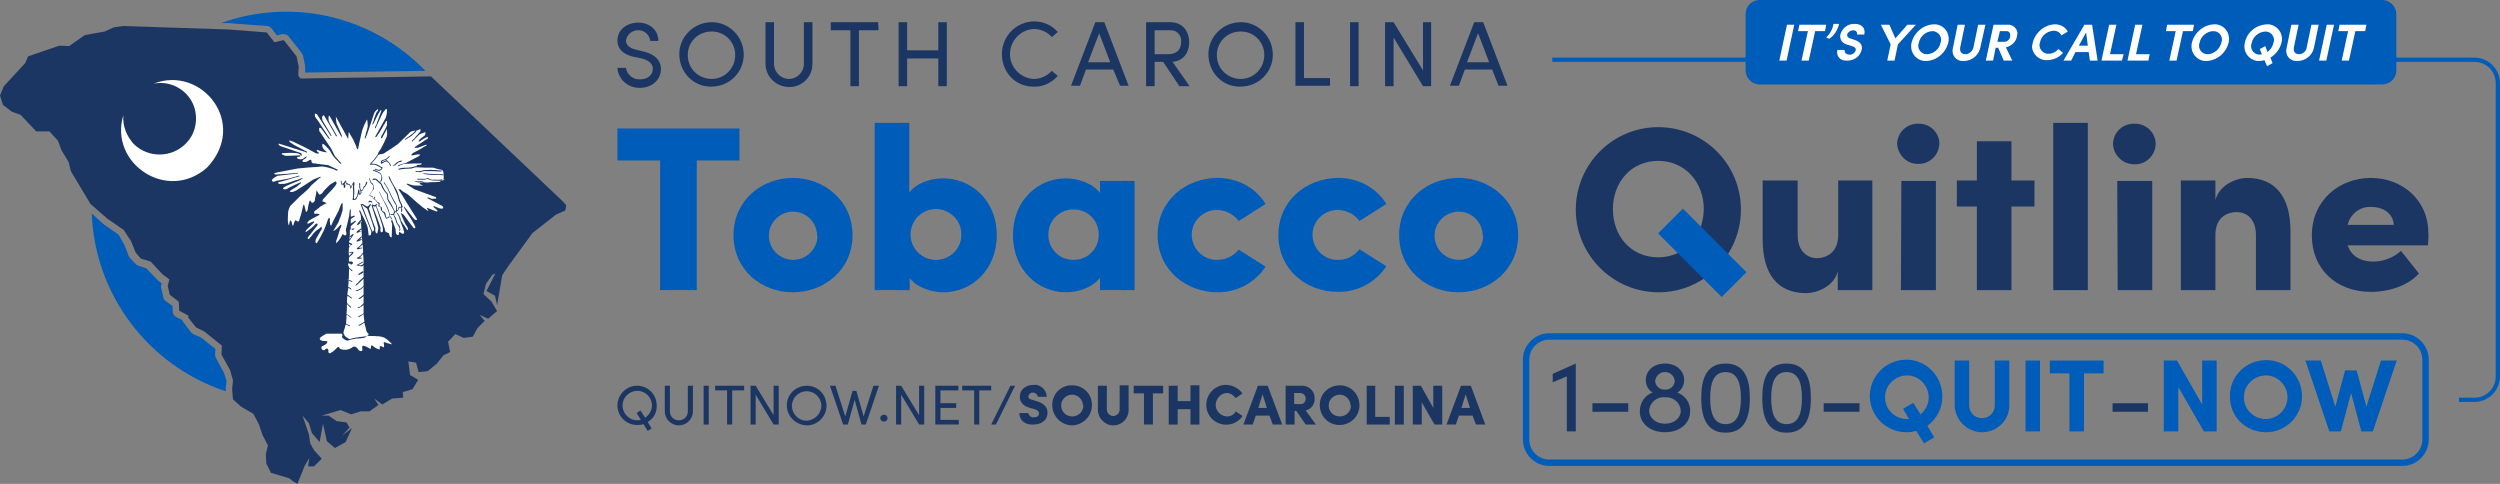 <?xml version="1.0" encoding="utf-8"?>
<!-- Generator: Adobe Illustrator 25.2.1, SVG Export Plug-In . SVG Version: 6.00 Build 0)  -->
<svg version="1.1" id="Layer_1" xmlns="http://www.w3.org/2000/svg" xmlns:xlink="http://www.w3.org/1999/xlink" x="0px" y="0px"
	 viewBox="0 0 585.9 113.4" style="enable-background:new 0 0 585.9 113.4;" xml:space="preserve">
<rect x="0" y="0" width="585.9" height="113.4" fill="#808080" stroke="none"/>
<style type="text/css">
	.st0{fill:#005CB9;}
	.st1{fill:#1C3664;}
	.st2{fill-rule:evenodd;clip-rule:evenodd;fill:#FFFFFF;}
	.st3{fill:#FFFFFF;}
</style>
<path class="st0" d="M579.9,13.5H363.8v1h216.1c2.8,0,5,2.2,5,5v68.7c0,2.8-2.2,5-5,5h-3.6v1h3.6c3.3,0,6-2.7,6-6V19.5
	C585.9,16.2,583.2,13.5,579.9,13.5z"/>
<path class="st1" d="M144.7,15.9h2c0.2,1.6,1.7,2.8,3.3,2.7c2,0,3-1.2,3-2.5s-1.3-2.1-2.6-2.4l-2-0.4c-3.2-0.8-3.7-2.6-3.7-3.8
	c0-2.6,2.3-4.2,4.9-4.2s4.7,1.7,4.7,4.3h-1.9c-0.2-1.6-1.6-2.7-3.2-2.5c-1.3,0.2-2.3,1.1-2.5,2.4c0,0.5,0.2,1.6,2.2,2.1l2,0.5
	c2.5,0.6,4,2,4,4.1c0,2.3-1.9,4.4-5,4.4S144.8,18.2,144.7,15.9z"/>
<path class="st1" d="M159.2,12.7c0-4.2,3.5-7.5,7.6-7.5c4.2,0,7.5,3.5,7.5,7.6c0,4.2-3.4,7.5-7.6,7.5
	C162.6,20.4,159.2,17,159.2,12.7C159.2,12.8,159.2,12.8,159.2,12.7z M172.3,12.7c-0.1-3.1-2.7-5.5-5.8-5.3c-3.1,0.1-5.5,2.7-5.3,5.8
	c0.1,3,2.6,5.3,5.6,5.3C169.9,18.5,172.4,15.9,172.3,12.7C172.3,12.8,172.3,12.8,172.3,12.7z"/>
<path class="st1" d="M179.4,15.1V5.2h2v9.8c0,1.9,1.6,3.5,3.5,3.5s3.5-1.6,3.5-3.5l0,0V5.2h2v9.8c0,3-2.4,5.4-5.4,5.4
	S179.5,18.1,179.4,15.1L179.4,15.1z"/>
<path class="st1" d="M205.9,7.1h-4.6v13.1h-2V7.1h-4.6V5.2h11.1L205.9,7.1z"/>
<path class="st1" d="M221.9,5.2v15h-2v-6.5h-7.3v6.5h-2v-15h2v6.6h7.3V5.2H221.9z"/>
<path class="st1" d="M234.8,12.7c0-4.2,3.3-7.6,7.5-7.7c0,0,0,0,0,0c2.2,0,4.2,0.9,5.6,2.5l-1.4,1.2c-1-1.2-2.6-1.9-4.2-1.9
	c-3.2,0.1-5.7,2.9-5.6,6.1c0.1,3,2.6,5.5,5.6,5.6c1.6,0,3.1-0.7,4.2-1.9l1.4,1.2c-1.4,1.6-3.5,2.6-5.6,2.5
	C238.1,20.4,234.8,17,234.8,12.7C234.8,12.8,234.8,12.7,234.8,12.7z"/>
<path class="st1" d="M260.9,16.3h-6.4l-1.4,3.8h-2.1l5.7-14.9h2.1l5.7,14.9h-2L260.9,16.3z M260.2,14.6l-2.6-6.8l-2.6,6.8H260.2z"/>
<path class="st1" d="M272.6,14.5h-2v5.7h-2v-15h5.6c3.2,0,4.5,2.4,4.5,4.7c0,2.2-1.1,4.3-3.9,4.6l4,5.7h-2.4L272.6,14.5z
	 M270.6,12.7h3.1c2.2,0,3.1-1.2,3.1-2.8c0.2-1.4-0.8-2.7-2.2-2.8c-0.1,0-0.2,0-0.3,0h-3.7V12.7z"/>
<path class="st1" d="M283.2,12.7c0-4.2,3.5-7.5,7.6-7.5c4.2,0,7.5,3.5,7.5,7.6c0,4.2-3.4,7.5-7.6,7.5
	C286.5,20.4,283.2,17,283.2,12.7C283.2,12.8,283.2,12.8,283.2,12.7z M296.3,12.7c-0.1-3.1-2.7-5.5-5.8-5.3c-3.1,0.1-5.5,2.7-5.3,5.8
	c0.1,3,2.6,5.3,5.6,5.3C293.9,18.5,296.4,15.9,296.3,12.7C296.3,12.8,296.3,12.8,296.3,12.7L296.3,12.7z"/>
<path class="st1" d="M303.6,5.2h2v13.1h6.1v1.8h-8.1L303.6,5.2z"/>
<path class="st1" d="M316.4,5.2h2v15h-2V5.2z"/>
<path class="st1" d="M335.4,5.2v15h-1.9l-6.9-11.4v11.4h-2v-15h2l6.9,11.3V5.2H335.4z"/>
<path class="st1" d="M349.7,16.3h-6.4l-1.4,3.8h-2.1l5.7-14.9h2.1l5.7,14.9h-2.1L349.7,16.3z M349,14.6l-2.6-6.8l-2.6,6.8H349z"/>
<path class="st1" d="M151.8,98.9l0.9,1.5l-0.9,0.6l-1-1.6c-0.5,0.2-1,0.2-1.5,0.2c-2.6,0-4.6-2.1-4.6-4.6s2.1-4.6,4.6-4.6
	c2.6,0,4.6,2.1,4.6,4.6C154,96.6,153.2,98.1,151.8,98.9L151.8,98.9z M150.2,98.4l-1-1.6l0.9-0.6l1.1,1.7c1-0.7,1.6-1.8,1.6-3
	c-0.1-1.9-1.7-3.4-3.6-3.3c-1.9,0.1-3.4,1.7-3.3,3.6c0.1,1.8,1.6,3.3,3.4,3.3C149.6,98.5,149.9,98.5,150.2,98.4z"/>
<path class="st1" d="M155.8,96.4v-6h1.2v6c0,1.2,0.9,2.1,2.1,2.1c1.2,0,2.1-0.9,2.1-2.1v-6h1.2v6c0,1.8-1.5,3.3-3.3,3.3
	S155.8,98.2,155.8,96.4L155.8,96.4z"/>
<path class="st1" d="M164.9,90.4h1.2v9.1h-1.2V90.4z"/>
<path class="st1" d="M174.4,91.5h-2.8v8h-1.2v-8h-2.8v-1.1h6.8L174.4,91.5z"/>
<path class="st1" d="M182.5,90.4v9.1h-1.2l-4.2-7v7h-1.2v-9.1h1.2l4.2,6.9v-6.9H182.5z"/>
<path class="st1" d="M184.4,95c0-2.6,2.1-4.6,4.7-4.6c2.6,0,4.6,2.1,4.6,4.7c0,2.5-2.1,4.6-4.6,4.6C186.5,99.6,184.4,97.6,184.4,95
	C184.4,95,184.4,95,184.4,95z M192.5,95c-0.1-1.9-1.7-3.4-3.6-3.3s-3.4,1.7-3.3,3.6c0.1,1.8,1.6,3.3,3.4,3.3
	C191,98.5,192.5,96.9,192.5,95C192.5,95,192.5,95,192.5,95L192.5,95z"/>
<path class="st1" d="M206,90.4l-3.1,9.1h-1l-1.6-5.8l-1.6,5.8h-1.1l-3.1-9.1h1.3l2.3,7.2l1.7-6h0.9l1.7,6l2.3-7.2L206,90.4z"/>
<path class="st1" d="M206.3,98c0-0.5,0.4-0.8,0.9-0.8c0.5,0,0.8,0.4,0.8,0.8c0,0.5-0.4,0.8-0.9,0.8C206.7,98.8,206.3,98.4,206.3,98z
	"/>
<path class="st1" d="M216.6,90.4v9.1h-1.2l-4.2-7v7H210v-9.1h1.2l4.2,6.9v-6.9H216.6z"/>
<path class="st1" d="M224.7,98.4v1.1h-5.5v-9.1h5.4v1.1h-4.2v3h3.7v1.1h-3.7v2.8L224.7,98.4z"/>
<path class="st1" d="M232.3,91.5h-2.8v8h-1.2v-8h-2.8v-1.1h6.8V91.5z"/>
<path class="st1" d="M236.8,90.4h1.1l-4.5,9.1h-1.1L236.8,90.4z"/>
<path class="st1" d="M238.9,96.8h2.1c0.1,0.6,0.7,1.1,1.3,1c0.7,0,1.2-0.3,1.2-0.9c0-0.4-0.2-0.7-1-1l-1.1-0.3
	c-2-0.5-2.4-1.8-2.4-2.6c0-1.7,1.4-2.8,3.2-2.8c1.5-0.2,2.9,1,3.1,2.5c0,0.1,0,0.2,0,0.3h-2.1c0-0.6-0.6-1-1.2-1
	c-0.5,0-0.9,0.4-1,0.9c0,0.2,0,0.6,0.9,0.8l1,0.3c1.3,0.4,2.6,1.1,2.6,2.7c0,2-1.7,2.8-3.4,2.8C240.2,99.6,238.9,98.5,238.9,96.8z"
	/>
<path class="st1" d="M246.6,94.9c0-2.6,2.1-4.7,4.7-4.6c2.6,0,4.7,2.1,4.6,4.7c0,2.6-2.1,4.6-4.7,4.7
	C248.7,99.6,246.6,97.6,246.6,94.9C246.6,95,246.6,95,246.6,94.9z M253.8,94.9c-0.1-1.4-1.3-2.5-2.7-2.4c-1.4,0.1-2.5,1.3-2.4,2.7
	c0.1,1.4,1.2,2.4,2.6,2.4c1.4,0,2.6-1.1,2.6-2.6C253.8,95,253.8,95,253.8,94.9z"/>
<path class="st1" d="M257.3,96.2v-5.8h2.1V96c0,0.8,0.7,1.5,1.5,1.5s1.5-0.7,1.5-1.5l0,0v-5.7h2.1v5.8c0,2-1.6,3.6-3.6,3.6
	C259,99.7,257.4,98.1,257.3,96.2L257.3,96.2z"/>
<path class="st1" d="M272.6,92.2h-2.4v7.3h-2.1v-7.3h-2.4v-1.8h6.9L272.6,92.2z"/>
<path class="st1" d="M281.1,90.4v9.1H279v-3.6h-3v3.6h-2.1v-9.1h2.1V94h3v-3.7H281.1z"/>
<path class="st1" d="M282.7,94.9c0-2.6,2.1-4.7,4.6-4.7c1.5,0,3,0.8,3.9,2l-1.6,1.1c-0.5-0.7-1.3-1.2-2.1-1.2
	c-1.5,0.1-2.6,1.4-2.6,2.9c0.1,1.4,1.2,2.5,2.6,2.6c0.9,0,1.7-0.4,2.1-1.2l1.6,1.1c-1.4,2.1-4.3,2.7-6.5,1.2
	C283.5,97.9,282.7,96.5,282.7,94.9L282.7,94.9z"/>
<path class="st1" d="M297.5,97.4h-3.2l-0.7,2.1h-2.2l3.4-9.1h2.3l3.4,9.1h-2.2L297.5,97.4z M296.9,95.6l-1-3.2l-1,3.2H296.9z"/>
<path class="st1" d="M303.8,96.3h-0.4v3.2h-2.1v-9.1h3.7c1.6-0.1,3,1.1,3.1,2.7c0,0.1,0,0.2,0,0.3c0.1,1.3-0.8,2.5-2.1,2.8l2.4,3.3
	h-2.4L303.8,96.3z M303.4,94.7h1.3c0.7,0.1,1.2-0.4,1.3-1.1c0-0.1,0-0.1,0-0.2c0-0.7-0.5-1.2-1.2-1.3c0,0-0.1,0-0.1,0h-1.4V94.7z"/>
<path class="st1" d="M309.3,94.9c0-2.6,2.1-4.6,4.7-4.6c2.6,0,4.6,2.1,4.6,4.7c0,2.6-2.1,4.6-4.7,4.6
	C311.4,99.6,309.3,97.6,309.3,94.9C309.3,95,309.3,95,309.3,94.9z M316.5,94.9c-0.1-1.4-1.3-2.5-2.7-2.4c-1.4,0.1-2.5,1.3-2.4,2.7
	c0.1,1.4,1.2,2.4,2.6,2.4c1.4,0,2.6-1.1,2.6-2.5C316.5,95.1,316.5,95,316.5,94.9z"/>
<path class="st1" d="M320.2,90.4h2.1v7.3h3.4v1.8h-5.4V90.4z"/>
<path class="st1" d="M326.9,90.4h2.1v9.1h-2.1V90.4z"/>
<path class="st1" d="M338,90.4v9.1h-1.8l-3-5.2v5.2h-2.1v-9.1h1.9l2.9,5.2v-5.2H338z"/>
<path class="st1" d="M345.1,97.4h-3.2l-0.7,2.1H339l3.4-9.1h2.3l3.4,9.1h-2.2L345.1,97.4z M344.5,95.6l-1-3.2l-1,3.2H344.5z"/>
<path class="st0" d="M563,109.2H363.1c-3.4,0-6.2-2.8-6.2-6.2V84.3c0-3.4,2.8-6.2,6.2-6.2H563c3.4,0,6.2,2.8,6.2,6.2V103
	C569.2,106.4,566.4,109.2,563,109.2z M363.1,79.6c-2.6,0-4.7,2.1-4.7,4.7V103c0,2.6,2.1,4.7,4.7,4.7H563c2.6,0,4.7-2.1,4.7-4.7V84.3
	c0-2.6-2.1-4.7-4.7-4.7H363.1z"/>
<path class="st1" d="M369.3,85.2v15.9h-2.1V88.2l-3.3,1.4v-2L369.3,85.2L369.3,85.2z"/>
<path class="st1" d="M373.2,94.5h8.4v2h-8.4V94.5z"/>
<path class="st1" d="M396.1,96.4c0,2.9-2.5,4.9-5.9,4.9s-5.9-2-5.9-4.9c0-2,1.2-3.8,3-4.4c-1-0.6-1.6-1.7-1.6-2.9
	c0-2.2,1.8-3.9,4.5-3.9s4.5,1.7,4.5,3.9c0,1.2-0.6,2.3-1.6,2.9C395,92.7,396.2,94.5,396.1,96.4z M393.9,96.3
	c-0.1-1.9-1.7-3.3-3.6-3.2c0,0-0.1,0-0.1,0c-1.9-0.2-3.6,1.3-3.7,3.1c0,0,0,0,0,0c0,1.8,1.6,3.1,3.7,3.1S393.9,98,393.9,96.3z
	 M387.9,89.3c0.1,1.2,1.1,2.1,2.3,2c0,0,0,0,0,0c1.2,0.1,2.2-0.8,2.3-2c0,0,0,0,0,0c-0.1-1.3-1.2-2.2-2.5-2.1
	C388.9,87.3,388,88.2,387.9,89.3z"/>
<path class="st1" d="M398.7,93.3c0-4.5,1.2-8.1,5.7-8.1s5.7,3.6,5.7,8.1s-1.2,8.1-5.7,8.1S398.7,97.7,398.7,93.3z M408,93.3
	c0-3.3-0.7-6.1-3.6-6.1s-3.6,2.8-3.6,6.1s0.7,6.1,3.6,6.1S408,96.6,408,93.3z"/>
<path class="st1" d="M413,93.3c0-4.5,1.2-8.1,5.7-8.1s5.7,3.6,5.7,8.1s-1.2,8.1-5.7,8.1S413,97.7,413,93.3z M422.3,93.3
	c0-3.3-0.7-6.1-3.6-6.1s-3.6,2.8-3.6,6.1s0.7,6.1,3.6,6.1S422.3,96.6,422.3,93.3z"/>
<path class="st1" d="M427.4,94.5h8.4v2h-8.4V94.5z"/>
<path class="st0" d="M451.7,99.8l1.6,2.7l-2.4,1.4l-1.8-2.9c-0.8,0.2-1.5,0.3-2.3,0.3c-4.7,0-8.5-3.7-8.6-8.4c0-4.7,3.7-8.5,8.4-8.6
	s8.5,3.7,8.6,8.4c0,0,0,0,0,0C455.3,95.6,453.9,98.2,451.7,99.8z M447.4,98.2l-1.4-2.4l2.4-1.4l1.7,2.7c1.3-1.1,2-2.6,1.9-4.3
	c-0.2-2.8-2.6-5-5.4-4.8c-2.8,0.2-5,2.6-4.8,5.4c0.1,2.7,2.4,4.8,5.1,4.8C447,98.2,447.2,98.2,447.4,98.2z"/>
<path class="st0" d="M458.1,95.2V84.5h3.4V95c0,1.7,1.3,3,3,3s3-1.3,3-3V84.5h3.4v10.7c-0.1,3.5-3.1,6.2-6.6,6.1
	C460.9,101.1,458.3,98.5,458.1,95.2L458.1,95.2z"/>
<path class="st0" d="M474.7,84.5h3.4v16.6h-3.4V84.5z"/>
<path class="st0" d="M493,87.5h-4.6v13.6h-3.4V87.5h-4.6v-3H493V87.5z"/>
<path class="st1" d="M495.1,94.5h8.3v2h-8.3V94.5z"/>
<path class="st0" d="M519.5,84.5v16.6h-3l-6-10.4v10.4h-3.4V84.5h3.1l5.9,10.3V84.5H519.5z"/>
<path class="st0" d="M522.6,92.8c0-4.7,3.8-8.4,8.5-8.4c4.7,0,8.4,3.8,8.4,8.5c0,4.6-3.8,8.4-8.4,8.4
	C526.3,101.3,522.5,97.6,522.6,92.8C522.5,92.9,522.5,92.9,522.6,92.8z M536.1,92.8c-0.2-2.8-2.6-5-5.4-4.8s-5,2.6-4.8,5.4
	c0.1,2.7,2.4,4.8,5.1,4.8c2.8,0,5.1-2.3,5.1-5.2C536.1,93,536.1,92.9,536.1,92.8L536.1,92.8z"/>
<path class="st0" d="M561.7,84.5l-5.6,16.6h-2.7l-2.4-9l-2.4,9h-2.7l-5.6-16.6h3.6l3.4,10.8l2.3-8.5h2.7l2.3,8.5l3.4-10.8
	L561.7,84.5z"/>
<path class="st0" d="M173.3,37.6h-10V68h-8.6V37.6h-10v-7.5h28.6V37.6z"/>
<path class="st0" d="M171.9,55.1c0-8.1,6.6-13.4,13.9-13.4s14,5.3,14,13.4s-6.6,13.4-14,13.4S171.9,63.2,171.9,55.1z M191.5,55.1
	c-0.1-3.1-2.7-5.6-5.8-5.5c-3.1,0.1-5.6,2.7-5.5,5.8c0.1,3.1,2.6,5.5,5.7,5.5c3.1,0,5.6-2.5,5.7-5.6
	C191.5,55.3,191.5,55.2,191.5,55.1z"/>
<path class="st0" d="M233.6,55.1c0,8.3-6,13.4-12.5,13.4c-2.6,0-6.1-1-7.9-3.3V68H205V28.8h8.1v16.3c1.9-2.4,5.3-3.3,7.9-3.3
	C227.5,41.8,233.6,46.8,233.6,55.1z M225.3,55.1c0.1-3.3-2.5-6-5.8-6.1c-3.3-0.1-6,2.5-6.1,5.8s2.5,6,5.8,6.1c0.1,0,0.1,0,0.2,0
	C222.6,60.9,225.3,58.3,225.3,55.1L225.3,55.1z"/>
<path class="st0" d="M265.9,42.3V68h-8.1v-2.9c-1.9,2.4-5.3,3.4-8,3.4c-6.4,0-12.4-5.1-12.4-13.4s6-13.3,12.4-13.3
	c2.6,0,6.1,1,8,3.4v-2.8H265.9z M257.5,55.1c0.1-3.3-2.5-6-5.8-6c-3.3-0.1-6,2.5-6,5.8c-0.1,3.3,2.5,6,5.8,6c0.1,0,0.1,0,0.2,0
	C254.9,60.9,257.5,58.3,257.5,55.1z"/>
<path class="st0" d="M271.3,55.1c0-8.1,6.6-13.4,14.1-13.4c4.5,0,8.8,2.2,11.2,6.1l-6.3,4c-1.2-1.6-3-2.5-4.9-2.6
	c-3.2-0.1-6,2.4-6.1,5.6s2.4,6,5.6,6.1c0.2,0,0.3,0,0.5,0c1.9,0,3.7-0.9,4.9-2.4l6.3,4c-2.5,3.8-6.7,6-11.2,6
	C277.9,68.5,271.3,63.2,271.3,55.1z"/>
<path class="st0" d="M299.6,55.1c0-8.1,6.6-13.4,14.1-13.4c4.5,0,8.8,2.2,11.2,6.1l-6.3,4c-1.1-1.6-3-2.5-4.9-2.6
	c-3.2-0.1-6,2.4-6.1,5.6s2.4,6,5.6,6.1c0.2,0,0.3,0,0.5,0c1.9,0,3.7-0.9,4.9-2.5l6.3,4c-2.5,3.8-6.7,6-11.2,6
	C306.2,68.5,299.6,63.2,299.6,55.1z"/>
<path class="st0" d="M327.9,55.1c0-8.1,6.6-13.4,13.9-13.4s14,5.3,14,13.4s-6.6,13.4-14,13.4S327.9,63.2,327.9,55.1z M347.5,55.1
	c-0.1-3.1-2.7-5.6-5.8-5.5c-3.1,0.1-5.6,2.7-5.5,5.8c0.1,3.1,2.6,5.5,5.7,5.5c3.1,0,5.6-2.4,5.7-5.5
	C347.5,55.3,347.5,55.2,347.5,55.1z"/>
<path class="st1" d="M369.3,49c0.1-10.7,8.8-19.3,19.5-19.2c10.7,0.1,19.3,8.8,19.2,19.5c-0.1,10.6-8.7,19.2-19.3,19.2
	c-10.6,0-19.3-8.6-19.4-19.2C369.3,49.2,369.3,49.1,369.3,49z M399.3,49c0-6.3-4.4-11.3-10.7-11.3S378,42.7,378,49
	s4.2,11.3,10.6,11.3S399.2,55.3,399.3,49L399.3,49z"/>
<path class="st1" d="M438.8,42.3V68h-8.1v-4.4c-0.9,3.6-5,5.1-7.4,5.1c-6.8,0-10.2-4.6-10.2-12.5V42.3h8.2v12.8
	c0,3.9,2.4,5.4,4.5,5.4s5-1.2,5-5.4V42.3H438.8z"/>
<path class="st1" d="M444.6,33.7c0.1-2.7,2.3-4.8,5-4.7c0,0,0,0,0,0c2.6-0.1,4.9,2,4.9,4.6c0,0,0,0.1,0,0.1c-0.1,2.7-2.3,4.8-5,4.7
	C447,38.5,444.8,36.4,444.6,33.7z M445.6,42.4h8.1V68h-8.2L445.6,42.4z"/>
<path class="st1" d="M476.8,48.4h-5.4V68h-8.1V48.4h-4.7v-6.1h4.7v-9.2h8.1v9.2h5.4L476.8,48.4z"/>
<path class="st1" d="M481.2,28.8h8.1V68h-8.1L481.2,28.8z"/>
<path class="st1" d="M495.2,33.7c0.1-2.7,2.3-4.8,5-4.7c2.6-0.1,4.9,1.9,5,4.6c0,0.1,0,0.1,0,0.2c-0.1,2.7-2.3,4.8-5,4.7
	c0,0,0,0,0,0C497.5,38.5,495.3,36.4,495.2,33.7z M496.2,42.4h8.2V68h-8.1L496.2,42.4z"/>
<path class="st1" d="M536.8,54.2V68h-8.1V55.1c0-4-2.4-5.4-4.5-5.4c-2.2,0-5,1.2-5,5.4V68h-8.1V42.3h8.1v4.6c0.9-3.6,5-5.2,7.4-5.2
	C533.4,41.7,536.8,46.3,536.8,54.2z"/>
<path class="st1" d="M569,57.5h-18.8c0.8,2.4,2.9,3.8,6,3.8c2.4,0,4.7-0.9,6.5-2.5l4.2,5.3c-2.5,2.8-6.9,4.3-11.3,4.3
	c-8.1,0-13.8-5.4-13.8-13.2c0-8.3,6.5-13.5,13.8-13.5s13.5,5.1,13.5,12.9C569.2,55.3,569.1,56.3,569,57.5z M561,52.7
	c-0.1-2.5-2.3-4.2-5.2-4.2c-2.6-0.2-5,1.6-5.6,4.2H561z"/>
<polygon class="st1" points="6.6,13.2 13.9,10.7 16.2,10.8 19.9,8.2 24.5,7.4 26.7,6.4 28.8,6.1 53.4,6.9 62.5,7.6 64.3,9.9 
	66.5,9.4 69.5,13.2 70,15.6 69.9,17.7 70.4,18.4 101,17.9 131.8,47.1 132.7,48.1 132.5,49.3 130.3,50.3 124.8,54.6 119.1,62.4 
	117.7,64.5 116.5,71.5 116,69.3 114,68.2 116.1,64.1 115.4,64.4 113.9,66.5 113.3,68.9 115.2,70.7 116.5,72.9 114.4,74.7 
	112.4,73.8 113.6,75.2 111.9,76.9 110.8,78.9 108.7,79.2 106.7,78.3 105,80.1 105.5,82.5 103.9,83.3 102.4,85.2 100.2,87 98.1,87.2 
	97.5,85 95.7,84.7 96.1,87.9 98,89 96.7,91.2 94.4,91.9 94.5,93.2 91.9,93.4 89.6,94.8 87.7,93.4 88.7,94.9 86.6,96.4 84.6,96.4 
	82.3,97.1 79.8,96.1 75.4,97.4 77,97.4 78.9,98.7 81.2,99 81.9,100.2 80.2,102.1 82.5,100.3 81,103.6 78.5,105 76.6,103.4 
	75.7,99.3 74.9,103.6 73.1,101.5 72.4,99.2 70.9,97.4 72.4,101.8 72.7,103.9 73.6,105.5 75.4,107.5 73.6,109.3 72.2,109.3 
	72.5,107.3 71.4,109.2 69.7,113.4 68.7,112.8 67.8,112.1 63.5,110.8 62.4,108.6 62.3,106.4 62.8,104.4 61.5,101.9 60.7,99.5 
	59.4,97 56.5,95.3 54.6,93.6 54.4,91.2 54.6,89.1 53.9,86.7 51.9,83.1 52,81 47.9,77.7 45.9,76.7 44.1,74.4 44.2,74 42,72.8 
	41.9,70.7 39.8,69.1 39.3,67 39.7,65.5 38,64.2 35.3,61.3 33,60.6 31.8,59.2 30.7,56.5 29,53.9 25.1,51.2 21.2,47.8 16.6,40.1 
	16.1,38 14.4,35.2 13.6,33 11.6,30.8 8.5,30.8 4.8,26.9 2.8,26.2 0.7,24.6 0,22.4 0.9,20.2 5.9,14.8 "/>
<path id="path557" class="st2" d="M28.9,27c-3.4,11.3,10.3,20.5,19.6,12.3C58.3,29,47.3,15.2,36,19.6c4.5-0.9,9,2.1,9.8,6.6
	c0.5,2.7-0.3,5.5-2.2,7.4c-3.3,3.4-8.8,3.5-12.2,0.2C29.7,32,28.7,29.5,28.9,27z"/>
<path id="path554" class="st2" d="M88.5,25.6c-0.4,0.3-0.8,0.7-0.9,1.2c-0.4,1.3-0.9,2.6-1.3,3.9c-0.2,0.6-0.4,1.2-0.7,1.8
	c-0.4-0.1,0.2-0.8,0.1-1.1c0.2-0.6,0.4-1.2,0.5-1.9c-0.1-0.5,0-1.1-0.2-1.5c-0.4,0.8-0.8,1.6-1.1,2.5c-0.2,1-0.5,2-0.7,3
	C84.1,34,84,34.5,83.9,35c-0.4,0-0.3-0.8-0.6-1.1c-0.3-0.7-0.6-1.4-1-2c-0.2-0.2-0.6-1.4-0.6-0.7c0,0.5-0.1,1-0.1,1.4l-2.9-5.3
	c0,0.6,0.1,1.2,0.2,1.7c0.5,1,0.9,2,1.3,3c-0.2,0.2-0.3-0.2-0.4-0.3l-2.6-4.6c-0.4,0.2-0.1,0.7-0.2,1.1c0.2,0.5,0.4,1,0.7,1.4
	l1.3,2.3c-0.3,0.3-0.5-0.6-0.7-0.8c-0.8-1.4-1.6-2.8-2.4-4.1c-0.3,0.1-0.5,0.4-0.4,0.7c0,0,0,0,0,0c0,0.3,0.1,0.7,0.3,0.9l1.9,3.2
	c-0.2,0.2-0.3-0.1-0.4-0.3l-3-4.7c-0.2-0.1-0.6-0.4-0.5,0.1c-0.1,0.6,0.5,1,0.8,1.5c0.9,1.4,1.8,2.8,2.7,4.1
	c-0.2,0.2-0.3-0.1-0.4-0.2L75.2,30c-0.2,0-0.5-0.2-0.4,0.2c0.1,0.3-0.1,0.5,0.1,0.6c0.9,1.3,1.8,2.7,2.7,4c0.3,0.6,0.6,1.2,0.9,1.8
	l1.5,1.7c-0.4,0.3-0.7-0.6-1.1-0.8C78.4,37,78,36.5,77.7,36c-0.2-0.5-0.5-0.9-0.8-1.2c-0.4-0.3-0.8-1-1.3-1.1
	c-0.2,0.5,0,1.1,0.5,1.5c0,0.1,0.8,0.6,0.4,0.5c-0.8-0.1-1.5-0.3-2.2-0.6c-0.4,0.4,1,0.8,0.2,0.9c-0.6,0-1.1-0.5-1.6-0.7
	c-1.4-0.8-2.8-1.4-4.2-2.1l-0.9-0.3c-0.1,0.5,0.7,0.7,1,1c1.1,0.6,2.1,1.1,3.2,1.7c0,0.3-0.3,0.1-0.5,0l-6-1.9
	c-0.3-0.1-0.3,0.1-0.1,0.3s0.3,0.3,0.5,0.3l4.7,1.6c0.1,0.2,0.1,0.5,0.2,0.7c-0.3-0.3-0.7-0.6-1.2-0.7c-1-0.1-2.1-0.1-3.1,0
	c-0.6-0.1-0.6,0.3-0.1,0.4c0.4,0.3,1,0.2,1.5,0.2l2.5-0.1c0.2,0.5-0.8,0.2-0.8,0.5c0,0.4,0.8,0.5,1.1,0.4c0.5,0,0.8-0.7,1.2-0.6
	c-0.1,0.5-0.9,0.6-1,1c-0.1,0.4,0.9,0.3,1.2,0.1c0.3-0.2,0.9-0.7,0.9,0s0.9,0.4,1.4,0.6c0.8,0.1,1.7,0.2,2.5,0.3l2.3,1.1
	c-0.2,0.5-0.9-0.2-1.2-0.2c-0.6-0.2-1.2-0.4-1.8-0.5c-0.5-0.1-1.1-0.1-1.6,0c-1.7,0.1-3.3,0.2-4.9,0.4L65,40.4
	c-0.4,0.1-1.2,0.3-0.4,0.5c1.7-0.1,3.5-0.2,5.2-0.4c0.1,0.3-0.2,0.2-0.4,0.2L65,41.2c-0.4,0.3-1,0.5-1.3,1c0.1,0.8,1,0.1,1.5,0.1
	c1.2-0.2,2.5-0.4,3.7-0.8c0.4,0,1.3-0.6,1.3-0.2c-1.4,0.4-2.7,0.8-4.1,1.2l-0.9,0.2c-0.1,0.7,1,0.3,1.4,0.4c1-0.2,1.9-0.6,2.8-0.9
	c0.5,0,1.3-0.6,1.6-0.4c-0.5,0.3-1,0.6-1.6,0.8c-1,0.4-2,0.8-2.9,1.3c-0.6,0.6,0.7,0.6,1,0.2c1-0.5,2-1,3-1.4
	c0.2,0.2-0.1,0.3-0.2,0.4c-0.5,0.5-1.1,0.9-1.7,1.2c-0.2,0.2-0.6,0.3-0.7,0.6c0.6,0.3,1.1-0.1,1.6-0.3c1.3-0.8,2.6-1.7,3.9-2.5
	c0.6-0.2,1.1-0.5,1.7-0.7c0.2,0.2-0.1,0.3-0.3,0.4L73,43.4c-0.6,0.8-1.4,1.5-2.1,2.1c-0.4,0.3-0.7,0.6-1.1,1
	c-0.6,0.6-1.2,1.2-1.8,1.8c-0.3,0.6-0.5,1.2-0.5,1.8c0,0.7-0.1,1.4,0,2.1c0.1,0.3,0.2,1,0.3,0.3c0-0.3,0.2-1.3,0.5-0.6
	c0.1,0.3,0.2,1.1,0.4,1c0.2-0.4,0.2-1,0.6-1.3c0.3,0.2,0.6,0.6,0.8,0.1s0.3-1.1,0.5-1.6c0.2-0.7,0.3-1.4,0.5-2.1
	c0.3-0.1,0.2,0.3,0.3,0.4l0.3,1.3c0.6-0.3,0.4-1.1,0.6-1.7c0.2-0.5,0.2-1.5,0.6-0.7c0.3,0.6,1-0.1,0.9-0.6c0.2-0.7,0.3-1.4,0.4-2.1
	l0.6,1c0.7,0,0.9-0.7,1.3-1.1c0.4-0.4,0.8-0.8,1.2-1.2c0.5-0.3,0.9-0.6,1.4-0.8c0.5,0.5-0.2,1.1-0.5,1.5c-0.6,0.8-1.4,1.4-2,2.2
	c-0.3,0.3-0.7,0.6-0.6,1l1,0.4c-0.5,0.2-1,0.5-1.5,0.8c-0.4,0.4-0.9,0.7-1.4,1.1c-0.1,0.3-0.2,0.7,0.3,0.6s1.3,0.1,0.6,0.4
	c-0.8,0.4-1.5,0.8-2.2,1.2c-0.2,0.3-0.7,0.7-0.1,0.7c0.4-0.1,1.1-0.7,1.4-0.4c-0.4,0.5-1,1-1.5,1.5c-0.2,0.2-0.8,0.7-0.5,0.9
	c0.7-0.5,1.4-1,2-1.6c0.2-0.4,0.9-0.7,0.7,0c-0.8,1-1.5,1.9-2.3,2.9c0.1,0.9,0.7-0.3,1-0.5c0.4-0.6,0.9-1.1,1.5-1.5
	c0.2,0,0.8-0.8,0.8-0.5s0.1,0.6-0.2,0.8c-0.4,0.7-0.8,1.4-1.2,2.1c-0.1,0.3-0.1,1.2,0.3,0.8c0.6-0.9,1.1-1.9,1.6-2.9
	c0.4-0.9,0.7-1.8,1-2.7c0.3-0.4,0.4-0.3,0.4,0.2c0,0.5,0,1.3,0.3,1.4c0.5-1.2,1.2-2.4,1.8-3.6c0.2-0.6,0.4-1.2,0.7-1.7
	c0.3,0,0.2,0.3,0.2,0.5c0,0.4,0,0.8,0,1.2c-0.3,1-0.6,1.9-1,2.8c-0.3,0.6-0.7,1.1-1,1.7c-0.3,0.4-0.2,0.4,0.1,0.2
	c0.5-0.3,0.9-0.7,1.3-1.2c0.6-0.5,0.2,0.6,0,0.8c-0.3,0.9-0.5,1.9-0.9,2.8c0,0.3-0.1,0.9,0.2,0.4c0.6-0.6,1-1.3,1.3-2
	c0.2,0.3,0.7,0.6,0.9,0.1c0-0.5-0.3-1.1,0-1.6c0.2-0.9,0.4-1.7,0.6-2.6c0.1-0.5,0.1-1.1,0.2-1.6c0.3-0.2,0.2,0.3,0.2,0.5v1.2
	c0.3,0,0.8-0.5,1-0.1c-0.3,0.2-0.8,0.4-1,0.7v1l1.1-0.7c0.3,0.2-0.1,0.3-0.2,0.5l-0.9,0.8v0.7l0.8-0.2c0.2,0.2-0.2,0.3-0.3,0.4
	C82.4,53.6,82,53.7,82,54c0,0.7,0,1.5-0.1,2.2c0.1-0.3,0.6-0.9,0.5-0.9c-0.1,0.3-0.7,0.3-0.3,0c0.2-0.2,1-0.8,0.7-0.2
	c-0.3,0.4-0.6,1-0.9,1.3c-0.1,0-0.2,0.6,0.1,0.5c0.2,0.2,0.9,0.2,0.4,0.5c-0.2,0.2-0.5,0.4-0.6,0.6c-0.1,0.7-0.1,1.3,0,2
	c0.2-0.3,0.8-0.7,0.7-0.8c-0.3,0.1-1,0.1-0.5-0.1c0.3-0.1,1.2-0.2,0.7,0.3c-0.3,0.6-1.1,0.7-0.9,1.3c0,0.4-0.2,0.7,0.4,0.6
	s0.7,0.6,0.1,0.7c-0.4,0.2-0.7,0.2-0.5,0.7c0.1,0.3,1,0.6,0.8,0.9c0-0.4-0.1,0.2-0.3-0.2c-0.3-0.2-0.6-0.7-0.5,0
	c0,1.3-0.1,2.6-0.2,3.9c0.3,0,0.6,0.2,0.8,0.5c-0.3,0.2-0.9-0.8-0.8,0c-0.1,0.4-0.2,0.9-0.2,1.3c0.1-0.1,0.3,0.2,0.5,0.3l0.6,0.4
	c-0.1,0.3-0.3,0-0.5-0.1l-0.6-0.4c0,0.5-0.2,1.5,0,1.8c0.2,0.3,0.9,0.7,0.9,1c-0.3,0.1-0.8-0.8-1-0.8c0,0.8,0,1.6-0.1,2.3
	c0.4,0.2,0.8,0.5,1.2,0.8c-0.3,0.2-0.9-0.7-1.2-0.6c0,0.6,0,1.3-0.1,1.9c-0.1,0.5,1.1,0.3,0.9,0.8c-0.5-0.2-1.1-0.8-1.1,0
	c-0.1,0.7-0.7,1.4-0.2,2c0.2,0.5,0.8,0.7,1.2,1c0.5-0.2,1-0.3,1.6-0.4c0.8-0.1,1.6-0.2,2.4-0.3c0.3-0.2,0.8-0.5,0.2-0.8
	c-0.4-0.5-0.3-1.2-0.6-1.8c0-0.5-0.1-0.7-0.5-0.3c-0.3,0.1-0.8,0.7-1,0.3c0.5-0.2,0.9-0.5,1.4-0.8c-0.1-0.6-0.1-1.2-0.2-1.8
	c-0.4,0.2-0.9,0.8-1.3,0.7c0.1-0.3,0.9-0.5,1.2-0.8c0.2,0,0.1-0.3,0.1-0.5v-1.6c-0.3,0.4-0.8,0.7-1.3,0.8c-0.4-0.3,0.6-0.2,0.7-0.5
	s0.7-0.4,0.6-0.9v-1.4c-0.3,0.2-0.9,0.9-1.2,0.6c0.3-0.3,1-0.6,1.2-1v-1.8c-0.3,0.4-0.8,0.8-1.3,0.9c-0.3,0.3-0.8,0-0.3-0.1
	c0.5-0.1,1-0.4,1.4-0.8c0.3-0.2,0.2-0.4,0.2-0.7v-1.2c-0.6,0.6-1.2,1.2-1.8,1.7c-0.3-0.3,0.6-0.7,0.7-1c0.3-0.4,0.8-0.7,1.1-1.1
	v-1.4c-0.2,0.2-0.6,0.5-0.1,0.2c0.2,0.2-0.2,0.3-0.3,0.4L84,64.5c-0.2-0.4,0.8-0.7,1-1c0.3,0.1,0.2-0.2,0.2-0.4v-1
	c-0.3,0.6-1,0.2-1.5,0.1c-0.4,0,0-0.2,0.1-0.2l1.2-0.7c0.2,0.2-0.1,0.3-0.3,0.4L84,62.1c0.4,0.2,0.8,0.1,1.1-0.2
	c0,0,0.1-0.1,0.1-0.1c0-0.8,0-1.6-0.1-2.3c-0.4,0.4-0.6,0.8-1,0.9c0.2-0.1,1.1,0,0.5,0.2c-0.3,0.1-1.5,0.1-0.7-0.3
	c0.4-0.2,0.7-0.4,0.9-0.8c0.3-0.2,0.3-0.3,0.3-0.6L85,57.3c-0.2,0.2-1,0.8-0.8,0.8c0.2,0,1.1-0.2,0.6,0.1c-0.4,0-1.1,0.5-1.2,0
	c0.5-0.3,0.9-0.7,1.2-1.1c0.2,0,0.1-0.3,0.1-0.5l-0.3-4.4c-0.2,0.2-1.2,1-0.8,0.2c0.2-0.3,0.5-0.7,0.7-0.8c0.3-0.1,0-0.4,0.1-0.6
	c0-0.4-0.1-0.8-0.3-1.2c0-0.2-0.3-0.5,0-0.5c0.3,0.2,0.4,0.9,0.7,1.3c0.4,0.8,0.8,1.6,1.1,2.5c0.2,0.7,0.2,1.4,0.3,2.1
	c0.2-0.1,0.5,0,0.5-0.2c0-0.2,0.2-0.6,0.1-0.8c-0.8-2.1-1.7-4.2-2.5-6.3c0.2-0.2,0.3,0.1,0.3,0.2c0.5,1,0.8,2,1.2,3s0.8,2.2,1.3,3.2
	c0.8-0.4,0.1-1.2,0-1.9c-0.4-1.2-0.8-2.3-1.2-3.4c-0.1-0.2-0.4-0.3-0.6-0.5l-0.8-0.6c0.2-0.4,0.7,0.3,1,0.3c0.6,0.6,0.7-0.3,1.2-0.4
	c0.1,0.5-0.8,0.9-0.3,1.5c0.3,1.2,0.7,2.5,1.2,3.7c0.1,0.2,0.2,0.4,0.2,0.7c-0.2,0.2,0.1,1.2,0.4,1c0.1-0.5,0.4-1.1,0.2-1.6
	c-0.4-1.7-1-3.2-1.5-4.9c0-0.6,0.4,0.2,0.4,0.5c0.6,1.6,1.2,3.1,1.7,4.7c-0.1,0.5-0.1,1.4,0.5,0.9c0.1-0.6,0-1.2-0.2-1.8
	c-0.5-1.4-0.9-2.8-1.4-4.2c-0.3,0.3-0.8,0-0.8-0.3c0.1-0.7-0.5-0.7-1-0.6c-0.2,0,0.4-0.4,0.5-0.5c0.3-0.2,0.9-0.6,0.3-0.8l-0.6-0.3
	c0.3-0.5,0.6-0.9,0.9-1.4c0.2-0.5,0.1-1.1-0.4-1.4c-0.3-0.2-0.3-0.6-0.4-0.9s0-0.5,0.1-0.3l0.2,0.9c0.5,0.2,0.7,0.7,0.7,1.2
	c0.2,0.5-0.4,0.8-0.6,1.2c-0.1,0.2-0.2,0.4-0.4,0.6l0.8,0.4c0.1,0.5-0.8,0.8-0.7,1c0.8-0.2,0.3,0.9,1,1c0.2,0,0.4-0.2,0.6-0.3
	c0.4,0.1-0.2,0.2-0.1,0.4c0.7,1.8,1.4,3.7,2,5.5c-0.1,0.7,0.6,0.8,1,1c0,0.4,0.2,1,0.6,0.9c0-1,0.1-1.9,0.1-2.9
	c0.1-0.3-0.5-1.1,0-1.2c0.3,0.7,0.5,1.5,0.8,2.2c0.1,0.5-0.1,1.3,0.6,1.4c0.3,0.1,0.1-1,0.4-0.7l0.6,0.4c0.8,0,0.2-0.8,0.2-1.2
	c-0.2-0.6-0.5-1.2-0.7-1.8c0.4-0.2-0.2,0-0.1-0.3C93.6,51,93.4,50.5,93,50c-0.1-0.3-0.1-0.7-0.4-0.2c-0.3,0.3-0.3,0.7,0,1
	c0,0,0,0,0,0c0.4,0.6,0.3,1.3,0.8,1.8c0.3,0.3,0.4,0.7,0.4,1.1c0,0.2,0,0.6-0.2,0.4c0-0.3,0.1-0.7-0.1-0.9c-0.2-0.5-0.6-0.8-0.7-1.3
	c-0.1-0.5-0.4-1-0.6-1.5c0-0.1-0.8,0.1-0.7-0.2c0.2,0,0.2-0.1,0.6,0c0.3-0.3,0.3-0.7,0.1-1c-0.4-0.8-1-1.6-1.4-2.4
	c-0.1-0.5,0.1-1.2-0.4-1.6c-0.5-0.6-0.9-1.2-1.1-1.9c-0.4-0.4-0.8-0.8-1.3-1.2c-0.2,0.1-1,0.1-0.6-0.2c0.6-0.2,1,0.1,1.3,0.5
	c0.5,0.3,0.8,0.7,1,1.2c0.2,0.6,0.6,1.2,1,1.6c0.4,0.4,0.2,1,0.3,1.5c0.6,0.9,1.1,1.8,1.5,2.8c-0.1,0.4,0.1-0.1,0.3-0.1
	c0-0.5,0.2-1.2-0.2-1.6c-0.3-0.5-0.7-1.2-1-1.9l-0.7-1.5c-0.3-0.6-0.6-1.1-1-1.6c0.3-0.3,0.5,0.7,0.8,0.9c0.6,1,1,2.2,1.6,3.2
	c0.3,0.4,0.5,0.8,0.7,1.3c0.1,0.3-0.1,1.2,0.1,1.1c0.2-0.1,0.2-0.4,0.3-0.7s0.6,0,0.6-0.2c0.1-0.6-0.6-1.1-0.6-1.7
	c-0.2-0.8-0.5-1.6-0.9-2.4c-0.4-1-1.1-1.8-1.4-2.8c-0.1-0.6,0.4,0.2,0.4,0.4c0.3,0.8,0.8,1.5,1.2,2.2c0.4,0.6,0.6,1.3,0.8,2
	c0.1,0.6,0.4,1.3,0.7,1.8c0.1,0.3,0,0.5,0.2,0.5c0.1,0.2-0.4,0.1-0.2,0.5c0.2,0.4-0.1,1.1-0.2,0.6c0-0.4,0.2-1.1-0.4-0.8
	c-0.1,0.2-0.2,0.4-0.3,0.6c-0.1,0.2-0.5,0.2-0.2,0.6c0.4,0.4,0.7,1,0.8,1.5c0.1,0.5,0.5,0.9,0.8,1.4c0.3,0.3,0.6,1.2,0.9,1.1
	c0.1-0.6-0.4-1-0.6-1.4c-0.4-0.8-0.8-1.7-1.1-2.6c0.3,0.2,0.7,0.3,0.9,0.7c0.7,0.9,1.4,1.9,2.1,2.8c0.8,0.4,0.3-0.6,0.1-0.9
	c-0.6-1.2-1.4-2.2-2-3.3c-0.1-0.2-0.6-0.9-0.2-0.7l2.3,2.9c0.3,0.2,0.7,0.3,0.6-0.1c-0.7-1.2-1.5-2.3-2.2-3.5
	c-0.7-1.2-1.4-2.3-2.1-3.4c0.4-0.3,0.8,0.4,1.2,0.6c0.7,0.3,1.3,0.8,1.8,1.3c0.9,0.8,1.8,1.6,2.7,2.3c0.4,0.3,0.9,0.6,1.3,0.9
	c0-0.2-0.5-0.8-0.3-0.8c0.5,0.2,1,0.4,1.5,0.6c0.3,0.2,1.3,0.5,0.8-0.1c-0.2-0.3-0.9-0.5-0.8-0.9c0.1-0.1,0.4,0.2,0.6,0.2
	c0.4,0.2,0.9,0.4,1.3,0.4c0.7,0,0.3-0.7-0.2-0.8c-1.1-0.6-2.1-1.1-3.2-1.7c0.2-0.4,0.9,0.3,1.3,0.2c0.2-0.1,1.1,0.1,0.8-0.3
	c-0.1-0.2-0.4-0.2-0.6-0.3l-4.4-1.6l-1.9-1.2c0.1-0.4,0.7,0.1,1,0.1c0.5,0.2,1.1,0.2,1.7,0.2c0.4,0,0.8,0,1.2,0
	c-0.2-0.1-1.3-0.4-0.7-0.6c0.3,0,1.2,0,0.4-0.1c-0.6,0-1.2-0.1-1.7-0.2c0.1-0.2,0.4-0.1,0.7-0.1c0.4,0,1.2-0.1,1.4,0.2
	c0.5,0.1,1.1,0.1,1.6,0c0.7,0,1.5,0,2.2-0.1c0.2-0.4,0.9-0.5,0.9-1c0-0.5-0.1-0.9-0.1-1.3c-0.1-0.2-0.2-0.5-0.4-0.5
	c-0.7-0.1-1.4-0.3-2-0.5c-1.3,0-2.7,0-4-0.1c-0.4,0-1,0.4-1.4,0.3c-0.8,0-1.6,0.1-2.3,0.2c-0.3,0.2-0.7-0.1-0.2-0.2
	c0.6-0.2,1.2-0.2,1.8-0.2c0.6,0,1.2-0.1,1.8-0.3c0.4-0.2,0.4,0.2,0.5-0.3c0.3-0.1,1.3,0,1.1-0.4c-1.2,0-2.5,0-3.8,0.1
	c-0.5,0-1,0.2-1.5,0.5c-0.5,0.2-0.1-0.3,0.2-0.3c0.6-0.3,1.2-0.2,1.8-0.6c0.8-0.4,1.6-0.9,2.5-1.3c0.2-0.2,0.8-0.5,0.2-0.5
	c-0.6-0.1-1,0.2-1.5,0.2c-0.7,0.1,0-0.5,0.2-0.6c0.8-0.4,1.6-0.8,2.3-1.3c0.2-0.2,1-0.3,0.7-0.6c-0.6,0.2-1.3,0.5-1.9,0.7
	c-0.2,0-1.2,0.2-0.7-0.2c1-0.6,1.9-1.3,2.9-1.9c0.3-0.4,0.1-0.4-0.3-0.3c-0.4,0.2-0.8,0.4-1.2,0.7c-0.1,0.2-0.9,0.5-0.5,0
	s0.8-0.8,1.3-1.1c0.2-0.3,0.5-1.1-0.2-0.7c-0.4,0.2-0.9,0.2-1.2,0.6l-1.5,1.5c-0.3-0.3,0.6-0.7,0.7-1c0.4-0.5,0.8-0.9,1.2-1.4
	c0.1-0.4,0.1-0.7-0.3-0.4l-0.6,0.2c0,0.4-0.8,0.8-1.1,1.2c-0.5,0.4-1.1,0.6-1.5,1c-0.3-0.3,0.6-0.6,0.8-0.8c0.6-0.4,1.2-0.9,1.6-1.4
	c-0.6,0.1-1.2,0.1-1.6,0.7c-0.9,0.8-1.7,1.7-2.6,2.5c-1.1,0.8-2.2,1.5-3.3,2.2c-0.5,0.2-1.2,0-1.5,0.7c-0.4,0.6-0.9,1.1-1.4,1.7
	c0.5-0.1,1,0,1.5,0.2c0.4,0.2,0.8,0.5,1.2,0.7c-0.2,0.5-0.6,0.8-1.1,0.7c-0.3-0.1-0.6-0.2-0.8-0.3c0-0.3,0.3-0.1,0.5,0
	c0.4,0.2,0.9,0.1,1.1-0.2c-0.1-0.3-0.9-0.6-1.3-0.8s-0.9-0.1-1.3-0.1c-0.4,0,0.1-0.3,0.2-0.5c0.6-0.6,1.1-1.3,1.6-2
	c0-0.5,0.5-0.9,0.7-1.3c0.5-0.9,0.9-1.8,1.3-2.7c0.1-0.4,0.2-0.8,0.1-1.2c0-0.2,0-0.4,0-0.7c-0.4,0.7-0.8,1.5-1.2,2.2
	c-0.5,0,0-0.7,0.1-0.9c0.4-0.7,0.8-1.4,1.1-2.2v-0.9c-0.3-0.3-0.4,0.6-0.7,0.8c-0.5,0.9-1,1.8-1.6,2.6c-0.1,0.3-0.6,0.5-0.4,0.1
	c0.8-1.4,1.6-2.9,2.4-4.3c0.2-0.6,0.3-1.2,0.3-1.9c-0.3-0.5-0.5,0.3-0.8,0.5c-0.3,0.4-0.5,0.9-0.7,1.3c-0.4,0.9-0.8,1.7-1.2,2.6
	c-0.4-0.2,0.3-0.8,0.3-1.2l1.1-3c-0.2-0.4-0.6,0.7-0.8,0.9c-0.4,0.8-0.8,1.6-1.2,2.4c-0.4-0.2,0.3-0.8,0.2-1.2
	c0.2-0.6,0.5-1.2,0.7-1.8C88.5,26.2,88.8,25.6,88.5,25.6z M91.3,36.5c0.1,0.4-0.5,0.6-0.7,0.9c-0.3,0.1-1.4,0.4-1,0.6l1-0.5
	c0.4,0.4,1,0.8,1,1.4c-0.4,0.1-0.2-0.8-0.7-0.8c-0.2-0.4-0.5-0.3-0.8-0.1l-0.7,0.4c-0.4-0.5,0-0.9,0.6-1S90.9,36.8,91.3,36.5
	L91.3,36.5L91.3,36.5z M94.2,37.6c0,0.5-0.8,0.3-1,0.6c-0.3,0.2-0.7,0.7-1,0.7s0.4-0.4,0.5-0.6C93.1,37.9,93.6,37.7,94.2,37.6
	L94.2,37.6z M87.5,39.8c0.5,0.1,0.9,0.3,1.4,0.6c0.5,0.2,0.5,0.8,0.7,1.2c0,0.3-0.2,1.2-0.5,1c0.1-0.4,0.5-0.9,0.2-1.4
	c0-0.5-0.6-0.7-1-0.9L87.4,40L87.5,39.8z M100.7,39.8c1,0,1.9,0.1,2.9,0.2c0.1,0.1-0.2,0.1-0.2,0.2c-1.2-0.1-2.5-0.1-3.7-0.1
	c-0.6-0.1-1.1,0.4-1.7,0.2c-0.3,0.1-1-0.1-0.5-0.2c0.6,0.1,1.1,0,1.7-0.2C99.6,39.8,100.2,39.9,100.7,39.8L100.7,39.8z M99.2,40.6
	c1,0.1,2,0.2,3,0.2c0.6,0,1.3,0,1.9,0.1c-0.1,0.4-1,0-1.3,0.1c-1.1,0-2.2,0-3.3-0.2C99.2,40.8,99.2,40.8,99.2,40.6L99.2,40.6z
	 M100.3,41.7c0.4,0.4,1,0.5,1.6,0.4c0.7,0.1,1.3,0,2-0.1c0.6,0,0,0.3-0.4,0.3c-0.7,0.1-1.4,0-2,0s-1-0.3-1.4-0.4
	c-0.3,0.2-0.6,0.2-0.9,0.2h-1.4c-0.1-0.3,0.3-0.2,0.5-0.2h1.4C99.9,41.8,100.1,41.8,100.3,41.7L100.3,41.7z M81,42.3
	c0.5,0.2-0.4,0.7-0.2,1c0.1,0.3,0.1,0.6,0.2,0.1c0.1-0.2,0.1-0.4,0.2-0.7c0.2,0.3,0.5,0.5,0.8,0.5c0.2,0.3,0.2,0.9,0.4,0.3
	c0.1-0.3,0.3-0.6,0.5-0.9c0.4,0.2,0,1,0.1,1.3c0,0.6,0.1,1.2,0,1.8c0,0.4-0.3,1.3,0.3,0.8c0.2-0.1,0.2-0.4,0.4-0.6
	c0.1-0.5,0.2-1,0.3-1.5c0.5-0.1,0,1.3,0.5,0.9c0.1-0.5-0.2-0.9-0.3-1.4v-1c0.3-0.1,0.2,0.3,0.2,0.5c0,0.4,0,0.8,0.2,1.1
	c0.5,0.3,0.4-0.7,0.8-0.9c0.4-0.2,0.2-1.1,0.7-1c-0.1,0.6-0.4,1.1-0.8,1.4c-0.2,0.3-0.2,0.9-0.7,0.7c0.3,0.3,0,1.1-0.5,0.9
	c-0.1-0.3-0.1-0.7-0.1-0.1c-0.1,0.4-0.3,0.8-0.5,1.2c-0.4,0.2-1.1,0.4-0.8-0.3c0.1-0.8,0.1-1.5,0-2.3c0-0.2,0.1-1,0-0.9
	c-0.2,0.3-0.3,0.7-0.5,1.1c-0.2-0.3-0.1-1.1-0.6-1c-0.3,0-0.4-0.4-0.5,0.1c-0.1,0.1-0.3,0.9-0.5,0.6c-0.1-0.4,0-1.1-0.5-0.6
	c-0.1-0.3-0.2-0.7-0.3-1c0.3-0.2,0.2,0.2,0.3,0.4c0,0.6,0.6,0,0.7-0.3L81,42.3z M88.9,44.9c0.5,1.1,1.1,2.2,1.7,3.2
	c0.4,0.7,0.6,1.5,0.8,2.3c-0.1,0.4,0.8,0.9,0.4,1c-0.4-0.4-0.6-1-0.7-1.6c-0.3-1-0.8-2-1.3-2.9c-0.4-0.7-0.7-1.4-1-2L88.9,44.9z
	 M87.8,46.1c0.5,0.1-0.5,0.6,0.2,0.7c0.3,0.1,0.2,0.5,0.6,0.6c0.8,0-0.1,1.1,0.7,1c0.4,0.3,0,1,0.6,1.2s0.4,0.8,0.6,1.2
	c0,0.3,0.2,0.3,0.4,0.1c0.2-0.2,0.5-0.3,0.4,0l-0.8,0.4c-0.2-0.4-0.4-0.9-0.5-1.3c-0.4-0.3-0.8-0.7-0.8-1.3c0.1-0.6-0.8,0-0.5-0.6
	c0.2-0.6-0.4-0.5-0.5-0.9s-0.6-0.3-0.7-0.7C87.6,46.4,87.7,46.3,87.8,46.1L87.8,46.1z M84.7,51.7c-0.1,0.2-0.9,1-0.3,0.5
	C84.8,52,84.8,52.2,84.7,51.7L84.7,51.7L84.7,51.7z M84.6,53.5c0.6,0.1-0.7,0.7-0.4,0.7s0.5-0.1,0.3,0.1l-0.9,0.3
	C83.4,54.1,84.4,53.8,84.6,53.5L84.6,53.5z M84.7,55.4c0.5,0-0.3,0.5-0.4,0.7c-0.5,0.4,0.6-0.4,0.5,0c-0.2,0.2-1,0.7-1.3,0.4
	C83.8,56.1,84.3,55.8,84.7,55.4L84.7,55.4z M81.8,57.2c0,0.4-0.1,0.8,0.3,0.4C82.4,57.3,82,57.3,81.8,57.2z M81.6,61.7
	c0,0.3-0.1,0.9,0.3,0.5c0.3-0.2,0.6-0.4,0-0.4L81.6,61.7z M81.5,65.5c0.3,0.2,1.1,0.2,1.1,0.6C82.3,66,81.6,65.8,81.5,65.5
	L81.5,65.5z M80.1,78.2c-1.2,0-2.4,0-3.6,0c-0.6,0.3-1.1,0.6-1.5,1c-0.3,0.4,0.5,0.8,0.9,0.7c0.2,0.1,1-0.1,0.8,0.3
	c-0.2,0.6-0.8,0.7-1.3,1c-0.3,0.6,0.4,1.2,0.8,0.7c0.3-0.3,0.5-0.3,0.7,0c0.2,0.3-0.2,0.9,0.5,0.9c0.5-0.3,0.9-0.6,1.3-1
	c0.3-0.4,0.8-0.8,0.9-0.1c1,0.5,2.3,0.3,3.1-0.4c0.6-0.3,1.1,0.3,1.4,0.8c0.4,0.3,1,0.3,0.8-0.4c-0.1-0.4,0-0.9,0.5-0.6
	c0.6,0.1,1,0.5,1.5,0.7c0-0.4,0-1.2,0.5-0.7c0.5,0.4,1,0.7,1.6,0.8c0-0.2,0-0.5,0-0.7c0.4-0.4,1.1,0.7,1-0.1c0.1-0.3-0.3-1,0.1-0.9
	c0.6,0.2,1.2,0.4,1.8,0.5c-0.5-0.6-1.1-1.1-1.7-1.5c-0.6-0.3-1.2-0.4-1.9-0.4c-0.7-0.1-1.4,0-2.1-0.1c-0.3-0.2-0.2,0-0.2,0
	c-0.4,0.6-1.1,0.5-1.8,0.6c-0.9,0-1.7,0.2-2.6,0.5c-0.6,0.1-1.1-0.4-1.5-0.8C80.4,78.6,80.2,78.4,80.1,78.2z"/>
<path class="st0" d="M412.4,0h145.9c1.8,0,3.3,1.5,3.3,3.3v13.2c0,1.8-1.5,3.3-3.3,3.3H412.4c-1.8,0-3.3-1.5-3.3-3.3V3.3
	C409.1,1.5,410.5,0,412.4,0z"/>
<path class="st3" d="M418.8,5.8h1.7l-1.8,8.4H417L418.8,5.8z"/>
<path class="st3" d="M427.7,7.3h-2.3l-1.5,6.9h-1.7l1.5-6.9h-2.3l0.3-1.5h6.3L427.7,7.3z"/>
<path class="st3" d="M428,8.8c0.9-0.9,1.5-2,1.7-3.2h1.3c-0.3,1.4-1.1,2.7-2.3,3.5L428,8.8z"/>
<path class="st3" d="M430.6,11.7h1.7c-0.1,0.6,0.4,1.1,1.1,1.1c0.7,0.1,1.3-0.4,1.5-1c0.1-0.5-0.2-0.8-0.9-1l-1-0.3
	c-1.7-0.5-1.8-1.6-1.7-2.4c0.4-1.5,1.8-2.6,3.4-2.5c1.6,0,2.6,1,2.2,2.5h-1.7c0.1-0.6-0.2-1-0.9-1c-0.6,0-1.2,0.4-1.4,1
	c0,0.2-0.1,0.6,0.7,0.9l0.9,0.3c1.2,0.4,2.1,1,1.8,2.4c-0.4,1.6-1.9,2.6-3.5,2.5C431.3,14.3,430.3,13.2,430.6,11.7z"/>
<path class="st3" d="M449,5.8l-4.2,4.6l-0.8,3.8h-1.7l0.8-3.8l-2.3-4.6h2l1.4,3.2l2.8-3.2L449,5.8z"/>
<path class="st3" d="M448,10c0.6-2.4,2.7-4.2,5.2-4.3c1.9-0.1,3.4,1.4,3.5,3.2c0,0.4,0,0.7-0.1,1.1c-0.6,2.4-2.7,4.2-5.2,4.3
	c-1.8,0.1-3.4-1.4-3.5-3.2C447.9,10.7,447.9,10.3,448,10z M454.8,10c0.4-1.1-0.2-2.2-1.3-2.6c-0.2-0.1-0.5-0.1-0.7-0.1
	c-1.5,0.1-2.8,1.2-3.1,2.7c-0.4,1,0.1,2.2,1.2,2.6c0.3,0.1,0.6,0.1,0.8,0.1C453.2,12.6,454.5,11.5,454.8,10z"/>
<path class="st3" d="M457.7,11.2l1.1-5.4h1.7l-1.1,5.3c-0.2,1.1,0.4,1.6,1.2,1.6c0.9,0,1.7-0.7,1.9-1.6l1.1-5.3h1.7l-1.2,5.4
	c-0.4,1.8-2,3.1-3.9,3.1c-1.3,0.1-2.5-0.8-2.6-2.2C457.6,11.8,457.6,11.5,457.7,11.2z"/>
<path class="st3" d="M468.3,11.2h-0.6l-0.6,3h-1.7l1.8-8.4h3.3c1.1-0.1,2.1,0.7,2.3,1.8c0,0.3,0,0.6-0.1,0.9
	c-0.2,1.3-1.3,2.3-2.6,2.6l1.5,3.1h-2L468.3,11.2z M468.1,9.8h1.4c0.8,0.1,1.5-0.5,1.6-1.2c0.1-0.7-0.1-1.3-0.9-1.3h-1.5L468.1,9.8z
	"/>
<path class="st3" d="M476.4,10c0.6-2.4,2.7-4.2,5.2-4.3c1.3,0,2.4,0.6,3,1.7l-1.5,0.9c-0.3-0.7-1-1.1-1.8-1.1
	c-1.6,0.1-2.9,1.2-3.2,2.7c-0.4,1.1,0.2,2.2,1.3,2.6c0.2,0.1,0.5,0.1,0.7,0.1c0.9,0,1.7-0.4,2.3-1.1l1.1,0.9c-1,1.1-2.3,1.7-3.8,1.7
	c-1.8,0.1-3.4-1.4-3.5-3.2C476.3,10.7,476.3,10.3,476.4,10z"/>
<path class="st3" d="M489.5,12.2h-3.1l-1,2h-1.8l4.9-8.4h1.8l1.3,8.4h-1.8L489.5,12.2z M489.3,10.7l-0.4-3.1l-1.7,3.1H489.3z"/>
<path class="st3" d="M494.3,5.8h1.7l-1.5,6.9h3.2l-0.4,1.5h-4.8L494.3,5.8z"/>
<path class="st3" d="M500.4,5.8h1.7l-1.5,6.9h3.2l-0.3,1.5h-4.9L500.4,5.8z"/>
<path class="st3" d="M513.9,7.3h-2.3l-1.5,6.9h-1.7l1.5-6.9h-2.3l0.3-1.5h6.3L513.9,7.3z"/>
<path class="st3" d="M513.7,10c0.6-2.4,2.7-4.2,5.2-4.3c1.9-0.1,3.4,1.4,3.5,3.2c0,0.4,0,0.7-0.1,1.1c-0.6,2.4-2.7,4.2-5.2,4.3
	c-1.8,0.1-3.4-1.4-3.5-3.2C513.6,10.7,513.6,10.3,513.7,10z M520.6,10c0.4-1-0.1-2.2-1.2-2.6c-0.3-0.1-0.6-0.1-0.8-0.1
	c-1.5,0.1-2.8,1.2-3.1,2.7c-0.4,1,0.1,2.2,1.2,2.6c0.3,0.1,0.6,0.1,0.8,0.1C519,12.6,520.2,11.5,520.6,10z"/>
<path class="st3" d="M532.1,13.5l0.5,1.3l-1.3,0.7l-0.6-1.4c-0.4,0.1-0.8,0.2-1.2,0.2c-1.8,0.1-3.4-1.4-3.5-3.2c0-0.4,0-0.7,0.1-1.1
	c0.5-2.5,2.7-4.2,5.2-4.3c1.8-0.1,3.4,1.4,3.5,3.2c0,0.4,0,0.7-0.1,1.1C534.3,11.5,533.4,12.7,532.1,13.5z M530.1,12.7l-0.5-1.2
	l1.3-0.7l0.5,1.4c0.7-0.5,1.2-1.3,1.4-2.1c0.4-1-0.1-2.2-1.2-2.6c-0.3-0.1-0.5-0.1-0.8-0.1c-1.5,0.1-2.8,1.2-3.1,2.7
	c-0.4,1,0.1,2.2,1.2,2.6c0.3,0.1,0.6,0.1,0.8,0.1L530.1,12.7z"/>
<path class="st3" d="M535.9,11.2l1.1-5.4h1.7l-1.1,5.3c-0.2,1.1,0.4,1.6,1.2,1.6c0.9,0,1.7-0.7,1.8-1.6l1.1-5.3h1.7l-1.1,5.4
	c-0.4,1.8-2,3.1-3.9,3.1c-1.3,0.1-2.5-0.8-2.6-2.2C535.8,11.8,535.8,11.5,535.9,11.2z"/>
<path class="st3" d="M545.3,5.8h1.7l-1.8,8.4h-1.7L545.3,5.8z"/>
<path class="st3" d="M554.3,7.3H552l-1.5,6.9h-1.7l1.5-6.9H548l0.3-1.5h6.3L554.3,7.3z"/>
<path class="st0" d="M53.4,5.4L53.4,5.4l9.2,0.7c0.4,0,0.8,0.3,1.1,0.6l1.2,1.6l1.2-0.3c0.1,0,0.2,0,0.4,0c0.5,0,0.9,0.2,1.2,0.6
	l3,3.8c0.1,0.2,0.2,0.4,0.3,0.6l0.5,2.4c0,0.1,0,0.2,0,0.4v1.2l28.2-0.4C87.2,3.7,68.5-0.6,51.8,5.4L53.4,5.4z"/>
<path class="st0" d="M52.9,91.4c0-0.1,0-0.3,0-0.4l0.2-1.7l-0.6-1.9l-1.9-3.5c-0.1-0.2-0.2-0.5-0.2-0.8l0.1-1.3l-3.4-2.7l-1.8-0.8
	c-0.2-0.1-0.4-0.3-0.6-0.5l-1.8-2.4c-0.1-0.1-0.2-0.3-0.2-0.4l-1.4-0.7c-0.5-0.2-0.8-0.7-0.8-1.2l-0.1-1.4l-1.5-1.1
	c-0.3-0.2-0.5-0.5-0.6-0.8l-0.5-2.2c-0.1-0.3-0.1-0.5,0-0.8l0.1-0.4l-0.9-0.7c-0.1,0-0.1-0.1-0.2-0.2l-2.5-2.6l-1.8-0.6
	c-0.3-0.1-0.5-0.2-0.7-0.4l-1.3-1.4c-0.1-0.1-0.2-0.3-0.3-0.4l-1-2.6L27.8,55l-3.6-2.5l-0.1-0.1L21.5,50
	c0.7,19.1,13.3,35.7,31.4,41.7L52.9,91.4z"/>
<path class="st0" d="M388.6,54.7l5.8-5.8l14.9,14.9l-5.8,5.8L388.6,54.7z"/>
</svg>
